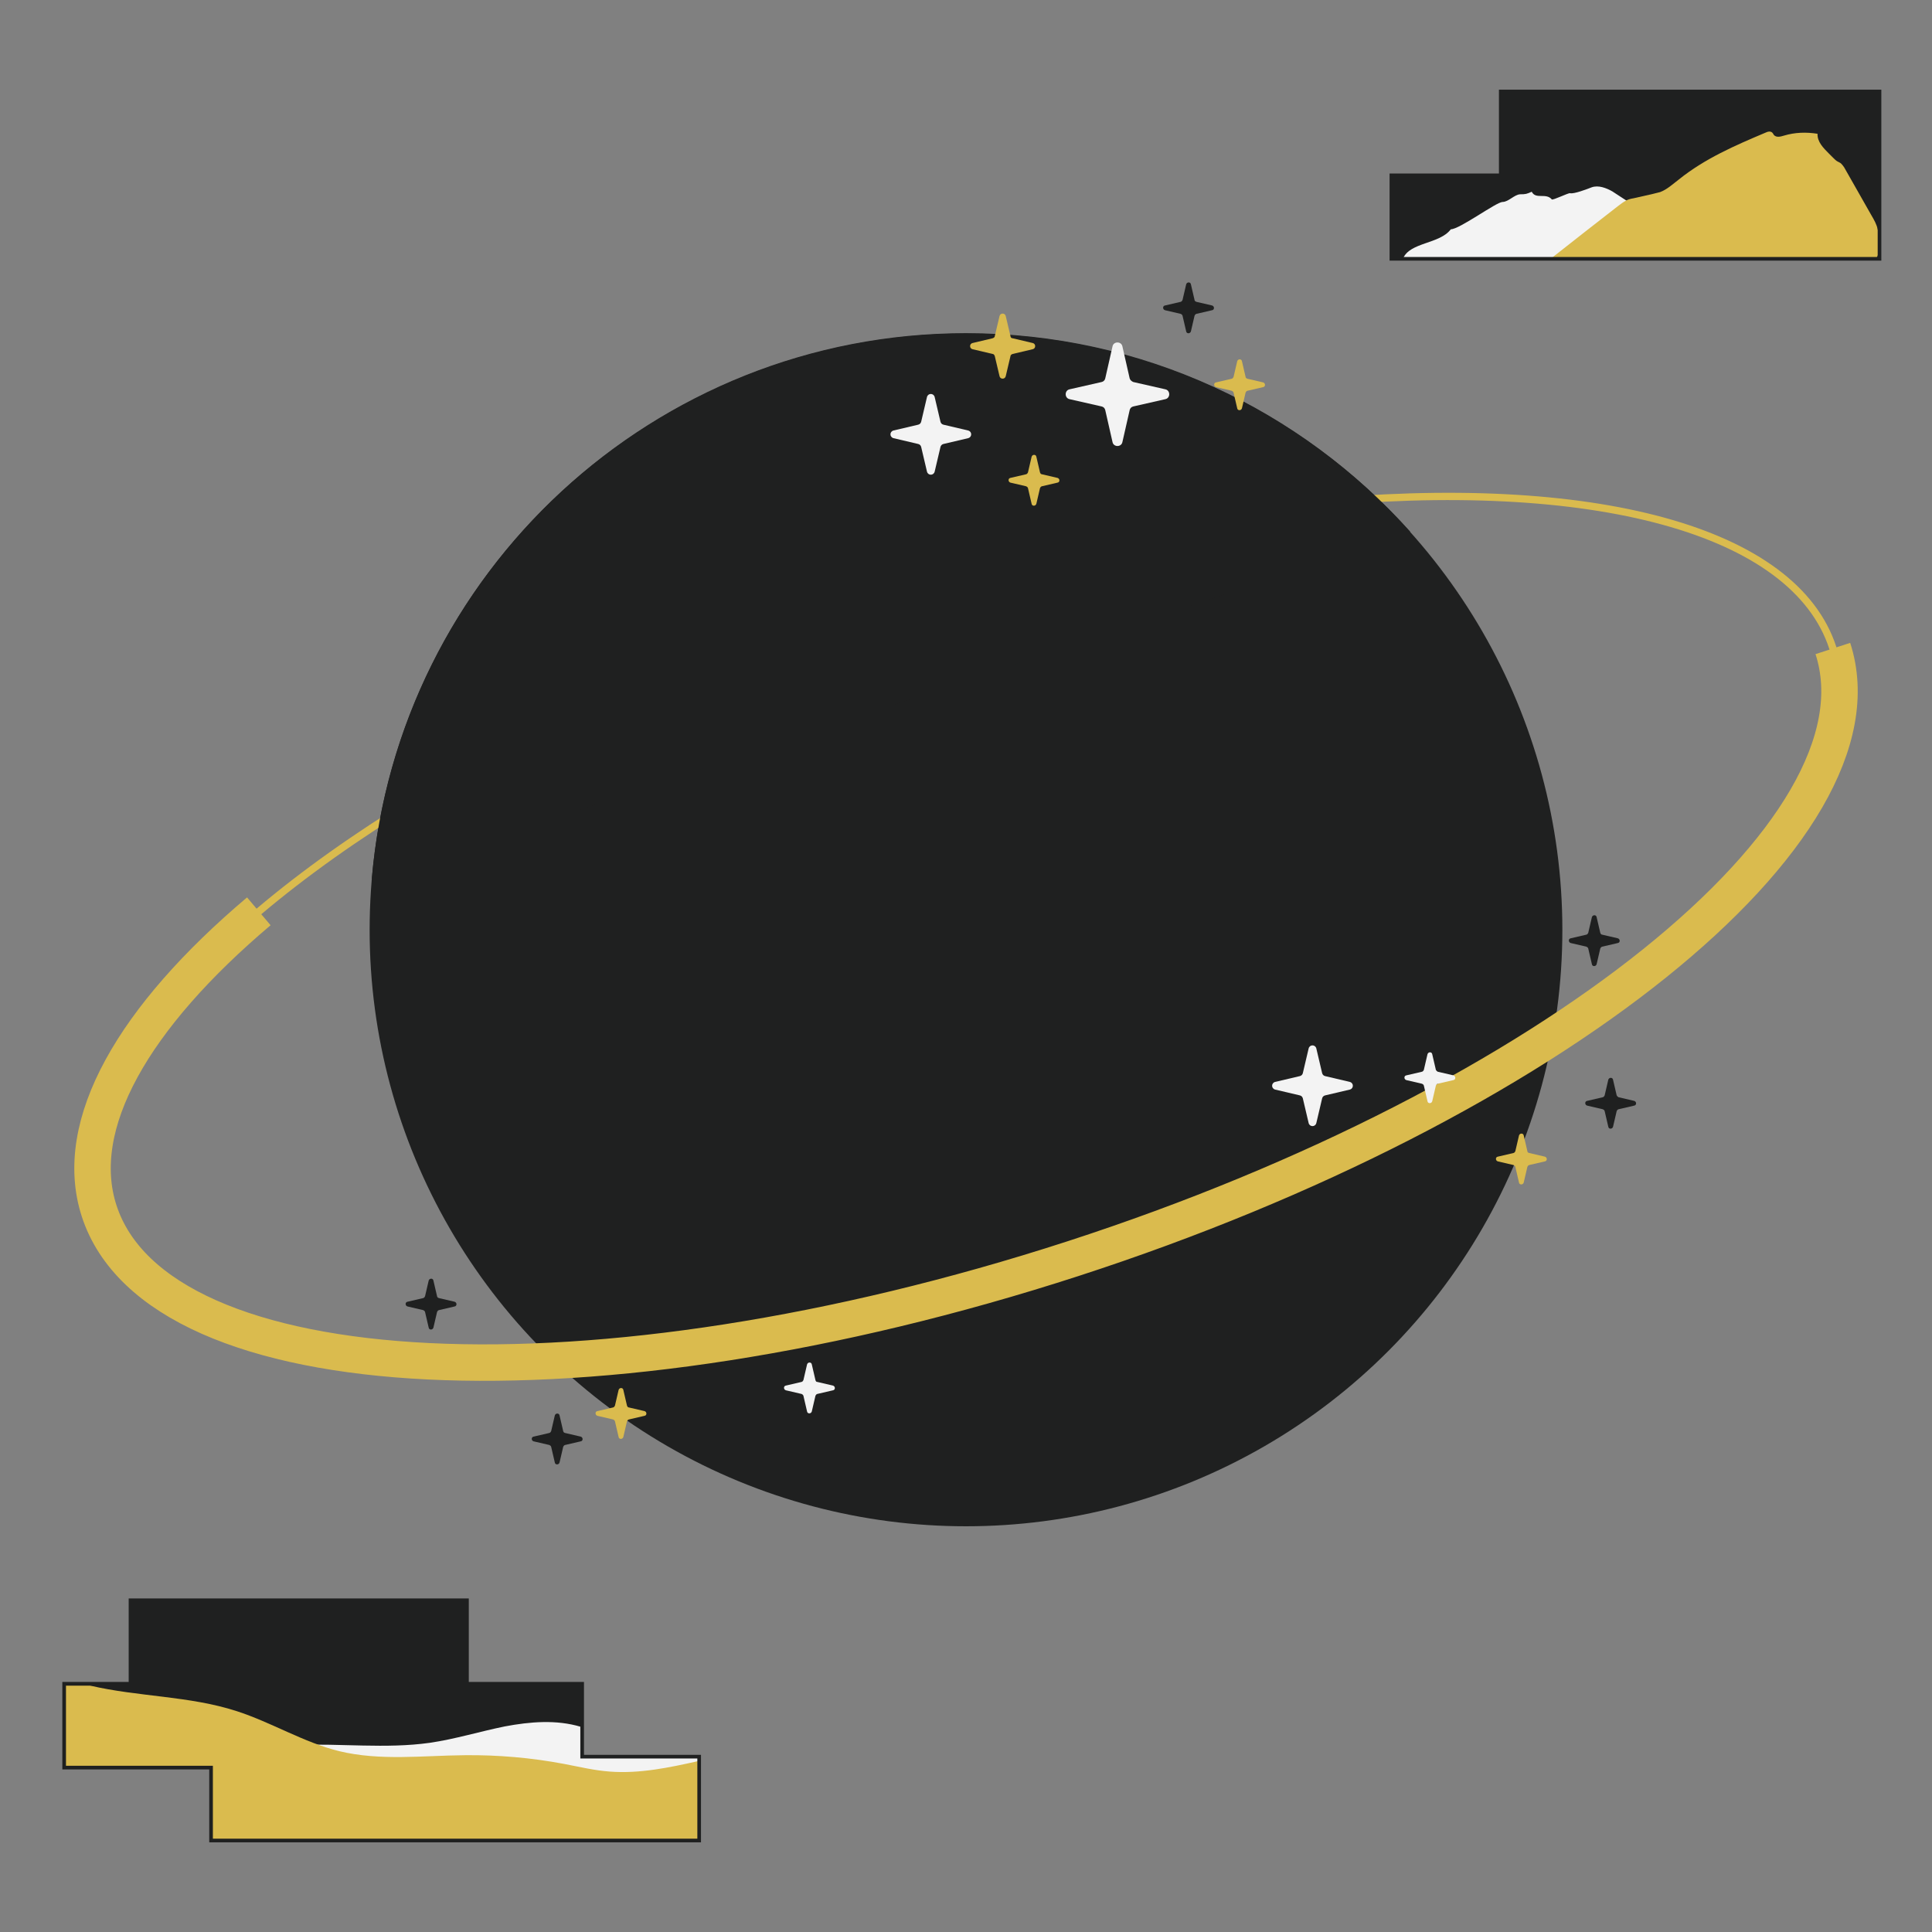 <?xml version="1.0" encoding="utf-8"?>
<!-- Generator: Adobe Illustrator 24.0.2, SVG Export Plug-In . SVG Version: 6.00 Build 0)  -->
<svg version="1.1" id="圖層_1" xmlns="http://www.w3.org/2000/svg" xmlns:xlink="http://www.w3.org/1999/xlink" x="0px" y="0px"
	 viewBox="0 0 530 530" style="enable-background:new 0 0 530 530;" xml:space="preserve">
<rect x="0" y="0" width="530" height="530" fill="#808080" stroke="none"/>
<style type="text/css">
	.st0{fill:#1F2020;}
	.st1{fill:#F3F3F3;}
	.st2{fill:#DABB4E;}
	.st3{fill:none;stroke:#DABB4E;stroke-width:2;stroke-miterlimit:10;}
	.st4{fill:none;stroke:#DABB4E;stroke-width:10;stroke-miterlimit:10;}
	.st5{fill:none;stroke:#1F2020;stroke-miterlimit:10;}
</style>
<polygon class="st0" points="159.7,481.9 159.7,461.9 128.1,461.9 128.1,439 35.8,439 35.8,461.9 17.6,461.9 17.6,484.9 57.9,484.9 
	57.9,504.9 191.8,504.9 191.8,481.9 "/>
<polygon class="st0" points="411.7,25.1 411.7,48.1 381.7,48.1 381.7,71 515.6,71 515.6,48.1 515.6,25.1 "/>
<path class="st1" d="M81.2,478.7c12.3-0.5,24.6,1.1,36.7-0.6c6.9-1,13.7-3.1,20.6-4.5c6.9-1.3,14.1-1.9,20.8,0.1v8.2h32.4v23H81.2
	V478.7z"/>
<path class="st1" d="M384.9,70.9c1.9-4.5,10-3.9,13.1-8c2.4,0,12.5-7.5,14.2-7.5c1.6,0,3.2-2,4.8-2.1c1.6,0,1.8-0.1,3.2-0.7
	c1.1,2.2,3.9,0.2,5.5,2.1c0.3,0.3,4.5-1.8,5-1.7c1,0.3,4.9-1.2,5.9-1.6c1.9-0.7,4.1,0.2,5.7,1.1c3.2,2,25.2,16.6,26.9,18.6
	L384.9,70.9z"/>
<path class="st2" d="M425.5,70.9c6.1-4.8,12.2-9.6,18.4-14.4c0.7-0.5,1.4-1.1,2.2-1.5c0.6-0.3,1.3-0.5,2-0.6
	c1.8-0.4,3.5-0.8,5.3-1.2c0.7-0.2,1.3-0.3,2-0.5c1.9-0.7,3.5-2.2,5.2-3.5c7.1-5.7,15.4-9.3,23.7-12.8c0.6-0.3,1.4-0.5,1.9,0
	c0.2,0.2,0.3,0.4,0.4,0.6c0.7,0.8,1.8,0.5,2.8,0.2c3-0.9,6.1-1,9.2-0.5c-0.1,2.2,1.6,3.9,3.1,5.4c0.4,0.4,0.8,0.8,1.2,1.2
	c0.4,0.4,0.8,0.8,1.2,1c0.3,0.2,0.7,0.3,1,0.6s0.6,0.7,0.8,1c2.5,4.4,5,8.8,7.5,13.2c0.7,1.2,1.4,2.4,1.7,3.8
	c0.5,1.7,0.4,3.4,0.3,5.2c0,1.2-0.2,2.7-1.3,3.2L425.5,70.9z"/>
<circle class="st0" cx="265" cy="255.1" r="163.6"/>
<ellipse transform="matrix(0.951 -0.309 0.309 0.951 -65.801 94.27)" class="st3" cx="265" cy="255.1" rx="250" ry="94.9"/>
<path class="st0" d="M102,241.1c7.1-83.9,77.4-149.7,163-149.7c48.4,0,91.9,21,121.9,54.5"/>
<path class="st4" d="M502.8,177.9c16.2,49.8-77.2,124.8-208.5,167.4S43.4,382.1,27.2,332.2C19.5,308.5,36.7,279,71,250"/>
<path class="st1" d="M258.8,116.5l6.8,1.6c1.1,0.3,1.1,1.8,0,2.1l-6.8,1.6c-0.4,0.1-0.7,0.4-0.8,0.8l-1.6,6.8
	c-0.3,1.1-1.8,1.1-2.1,0l-1.6-6.8c-0.1-0.4-0.4-0.7-0.8-0.8l-6.8-1.6c-1.1-0.3-1.1-1.8,0-2.1l6.8-1.6c0.4-0.1,0.7-0.4,0.8-0.8
	l1.6-6.8c0.3-1.1,1.8-1.1,2.1,0l1.6,6.8C258.1,116.1,258.4,116.4,258.8,116.5z"/>
<path class="st2" d="M277.8,92.8l5.5,1.3c0.9,0.2,0.9,1.5,0,1.7l-5.5,1.3c-0.3,0.1-0.6,0.3-0.6,0.6l-1.3,5.5c-0.2,0.9-1.5,0.9-1.7,0
	l-1.3-5.5c-0.1-0.3-0.3-0.6-0.6-0.6l-5.5-1.3c-0.9-0.2-0.9-1.5,0-1.7l5.5-1.3c0.3-0.1,0.6-0.3,0.6-0.6l1.3-5.5
	c0.2-0.9,1.5-0.9,1.7,0l1.3,5.5C277.2,92.5,277.4,92.8,277.8,92.8z"/>
<path class="st1" d="M310.9,104.8l8.8,2c1.4,0.3,1.4,2.4,0,2.7l-8.8,2c-0.5,0.1-0.9,0.5-1,1l-2,8.8c-0.3,1.4-2.4,1.4-2.7,0l-2-8.8
	c-0.1-0.5-0.5-0.9-1-1l-8.8-2c-1.4-0.3-1.4-2.4,0-2.7l8.8-2c0.5-0.1,0.9-0.5,1-1l2-8.8c0.3-1.4,2.4-1.4,2.7,0l2,8.8
	C310,104.2,310.4,104.6,310.9,104.8z"/>
<path class="st1" d="M363.5,295.2l6.8,1.6c1.1,0.3,1.1,1.8,0,2.1l-6.8,1.6c-0.4,0.1-0.7,0.4-0.8,0.8l-1.6,6.8
	c-0.3,1.1-1.8,1.1-2.1,0l-1.6-6.8c-0.1-0.4-0.4-0.7-0.8-0.8l-6.8-1.6c-1.1-0.3-1.1-1.8,0-2.1l6.8-1.6c0.4-0.1,0.7-0.4,0.8-0.8
	l1.6-6.8c0.3-1.1,1.8-1.1,2.1,0l1.6,6.8C362.8,294.8,363.1,295.1,363.5,295.2z"/>
<path class="st2" d="M342.2,103.9l4.3,1c0.7,0.2,0.7,1.2,0,1.3l-4.3,1c-0.3,0.1-0.4,0.3-0.5,0.5l-1,4.3c-0.2,0.7-1.2,0.7-1.3,0
	l-1-4.3c-0.1-0.3-0.3-0.4-0.5-0.5l-4.3-1c-0.7-0.2-0.7-1.2,0-1.3l4.3-1c0.3-0.1,0.4-0.3,0.5-0.5l1-4.3c0.2-0.7,1.2-0.7,1.3,0l1,4.3
	C341.7,103.6,341.9,103.8,342.2,103.9z"/>
<path class="st1" d="M224.2,379.1l4.3,1c0.7,0.2,0.7,1.2,0,1.3l-4.3,1c-0.3,0.1-0.4,0.3-0.5,0.5l-1,4.3c-0.2,0.7-1.2,0.7-1.3,0
	l-1-4.3c-0.1-0.3-0.3-0.4-0.5-0.5l-4.3-1c-0.7-0.2-0.7-1.2,0-1.3l4.3-1c0.3-0.1,0.4-0.3,0.5-0.5l1-4.3c0.2-0.7,1.2-0.7,1.3,0l1,4.3
	C223.8,378.9,223.9,379.1,224.2,379.1z"/>
<path class="st2" d="M285.8,130.1l4.3,1c0.7,0.2,0.7,1.2,0,1.3l-4.3,1c-0.3,0.1-0.4,0.3-0.5,0.5l-1,4.3c-0.2,0.7-1.2,0.7-1.3,0
	l-1-4.3c-0.1-0.3-0.3-0.4-0.5-0.5l-4.3-1c-0.7-0.2-0.7-1.2,0-1.3l4.3-1c0.3-0.1,0.4-0.3,0.5-0.5l1-4.3c0.2-0.7,1.2-0.7,1.3,0l1,4.3
	C285.4,129.9,285.6,130.1,285.8,130.1z"/>
<path class="st0" d="M155,393.1l4.3,1c0.7,0.2,0.7,1.2,0,1.3l-4.3,1c-0.3,0.1-0.4,0.3-0.5,0.5l-1,4.3c-0.2,0.7-1.2,0.7-1.3,0l-1-4.3
	c-0.1-0.3-0.3-0.4-0.5-0.5l-4.3-1c-0.7-0.2-0.7-1.2,0-1.3l4.3-1c0.3-0.1,0.4-0.3,0.5-0.5l1-4.3c0.2-0.7,1.2-0.7,1.3,0l1,4.3
	C154.6,392.9,154.7,393,155,393.1z"/>
<path class="st0" d="M120.4,356.1l4.3,1c0.7,0.2,0.7,1.2,0,1.3l-4.3,1c-0.3,0.1-0.4,0.3-0.5,0.5l-1,4.3c-0.2,0.7-1.2,0.7-1.3,0
	l-1-4.3c-0.1-0.3-0.3-0.4-0.5-0.5l-4.3-1c-0.7-0.2-0.7-1.2,0-1.3l4.3-1c0.3-0.1,0.4-0.3,0.5-0.5l1-4.3c0.2-0.7,1.2-0.7,1.3,0l1,4.3
	C119.9,355.8,120.1,356,120.4,356.1z"/>
<path class="st0" d="M444,301l4.3,1c0.7,0.2,0.7,1.2,0,1.3l-4.3,1c-0.3,0.1-0.4,0.3-0.5,0.5l-1,4.3c-0.2,0.7-1.2,0.7-1.3,0l-1-4.3
	c-0.1-0.3-0.3-0.4-0.5-0.5l-4.3-1c-0.7-0.2-0.7-1.2,0-1.3l4.3-1c0.3-0.1,0.4-0.3,0.5-0.5l1-4.3c0.2-0.7,1.2-0.7,1.3,0l1,4.3
	C443.6,300.7,443.8,300.9,444,301z"/>
<path class="st0" d="M439.5,256.4l4.3,1c0.7,0.2,0.7,1.2,0,1.3l-4.3,1c-0.3,0.1-0.4,0.3-0.5,0.5l-1,4.3c-0.2,0.7-1.2,0.7-1.3,0
	l-1-4.3c-0.1-0.3-0.3-0.4-0.5-0.5l-4.3-1c-0.7-0.2-0.7-1.2,0-1.3l4.3-1c0.3-0.1,0.4-0.3,0.5-0.5l1-4.3c0.2-0.7,1.2-0.7,1.3,0l1,4.3
	C439.1,256.2,439.3,256.4,439.5,256.4z"/>
<path class="st0" d="M328.2,82.8l4.3,1c0.7,0.2,0.7,1.2,0,1.3l-4.3,1c-0.3,0.1-0.4,0.3-0.5,0.5l-1,4.3c-0.2,0.7-1.2,0.7-1.3,0
	l-1-4.3c-0.1-0.3-0.3-0.4-0.5-0.5l-4.3-1c-0.7-0.2-0.7-1.2,0-1.3l4.3-1c0.3-0.1,0.4-0.3,0.5-0.5l1-4.3c0.2-0.7,1.2-0.7,1.3,0l1,4.3
	C327.7,82.5,327.9,82.7,328.2,82.8z"/>
<path class="st2" d="M419.5,316.3l4.3,1c0.7,0.2,0.7,1.2,0,1.3l-4.3,1c-0.3,0.1-0.4,0.3-0.5,0.5l-1,4.3c-0.2,0.7-1.2,0.7-1.3,0
	l-1-4.3c-0.1-0.3-0.3-0.4-0.5-0.5l-4.3-1c-0.7-0.2-0.7-1.2,0-1.3l4.3-1c0.3-0.1,0.4-0.3,0.5-0.5l1-4.3c0.2-0.7,1.2-0.7,1.3,0l1,4.3
	C419,316.1,419.2,316.2,419.5,316.3z"/>
<path class="st2" d="M172.5,386.1l4.3,1c0.7,0.2,0.7,1.2,0,1.3l-4.3,1c-0.3,0.1-0.4,0.3-0.5,0.5l-1,4.3c-0.2,0.7-1.2,0.7-1.3,0
	l-1-4.3c-0.1-0.3-0.3-0.4-0.5-0.5l-4.3-1c-0.7-0.2-0.7-1.2,0-1.3l4.3-1c0.3-0.1,0.4-0.3,0.5-0.5l1-4.3c0.2-0.7,1.2-0.7,1.3,0l1,4.3
	C172.1,385.9,172.3,386.1,172.5,386.1z"/>
<path class="st1" d="M394.4,294l4.3,1c0.7,0.2,0.7,1.2,0,1.3l-4.3,1c-0.3,0.1-0.4,0.3-0.5,0.5l-1,4.3c-0.2,0.7-1.2,0.7-1.3,0l-1-4.3
	c-0.1-0.3-0.3-0.4-0.5-0.5l-4.3-1c-0.7-0.2-0.7-1.2,0-1.3l4.3-1c0.3-0.1,0.4-0.3,0.5-0.5l1-4.3c0.2-0.7,1.2-0.7,1.3,0l1,4.3
	C394,293.7,394.2,293.9,394.4,294z"/>
<path class="st2" d="M191.6,483.1c-8,1.8-16.1,3.5-24.2,2.9c-4.3-0.3-8.4-1.3-12.6-2.1c-9-1.7-18.2-2.5-27.3-2.4
	c-11.5,0.1-23.2,1.6-34.4-1.1c-9.8-2.4-18.6-7.9-28.2-11c-13-4.2-27-3.9-40.2-7h-7v22.5H58v20h133.8L191.6,483.1z"/>
<polygon class="st5" points="411.7,25.1 411.7,48.1 381.7,48.1 381.7,71 515.6,71 515.6,48.1 515.6,25.1 "/>
<polygon class="st5" points="159.7,481.9 159.7,461.9 128.1,461.9 128.1,439 35.8,439 35.8,461.9 17.6,461.9 17.6,484.9 57.9,484.9 
	57.9,504.9 191.8,504.9 191.8,481.9 "/>
</svg>
